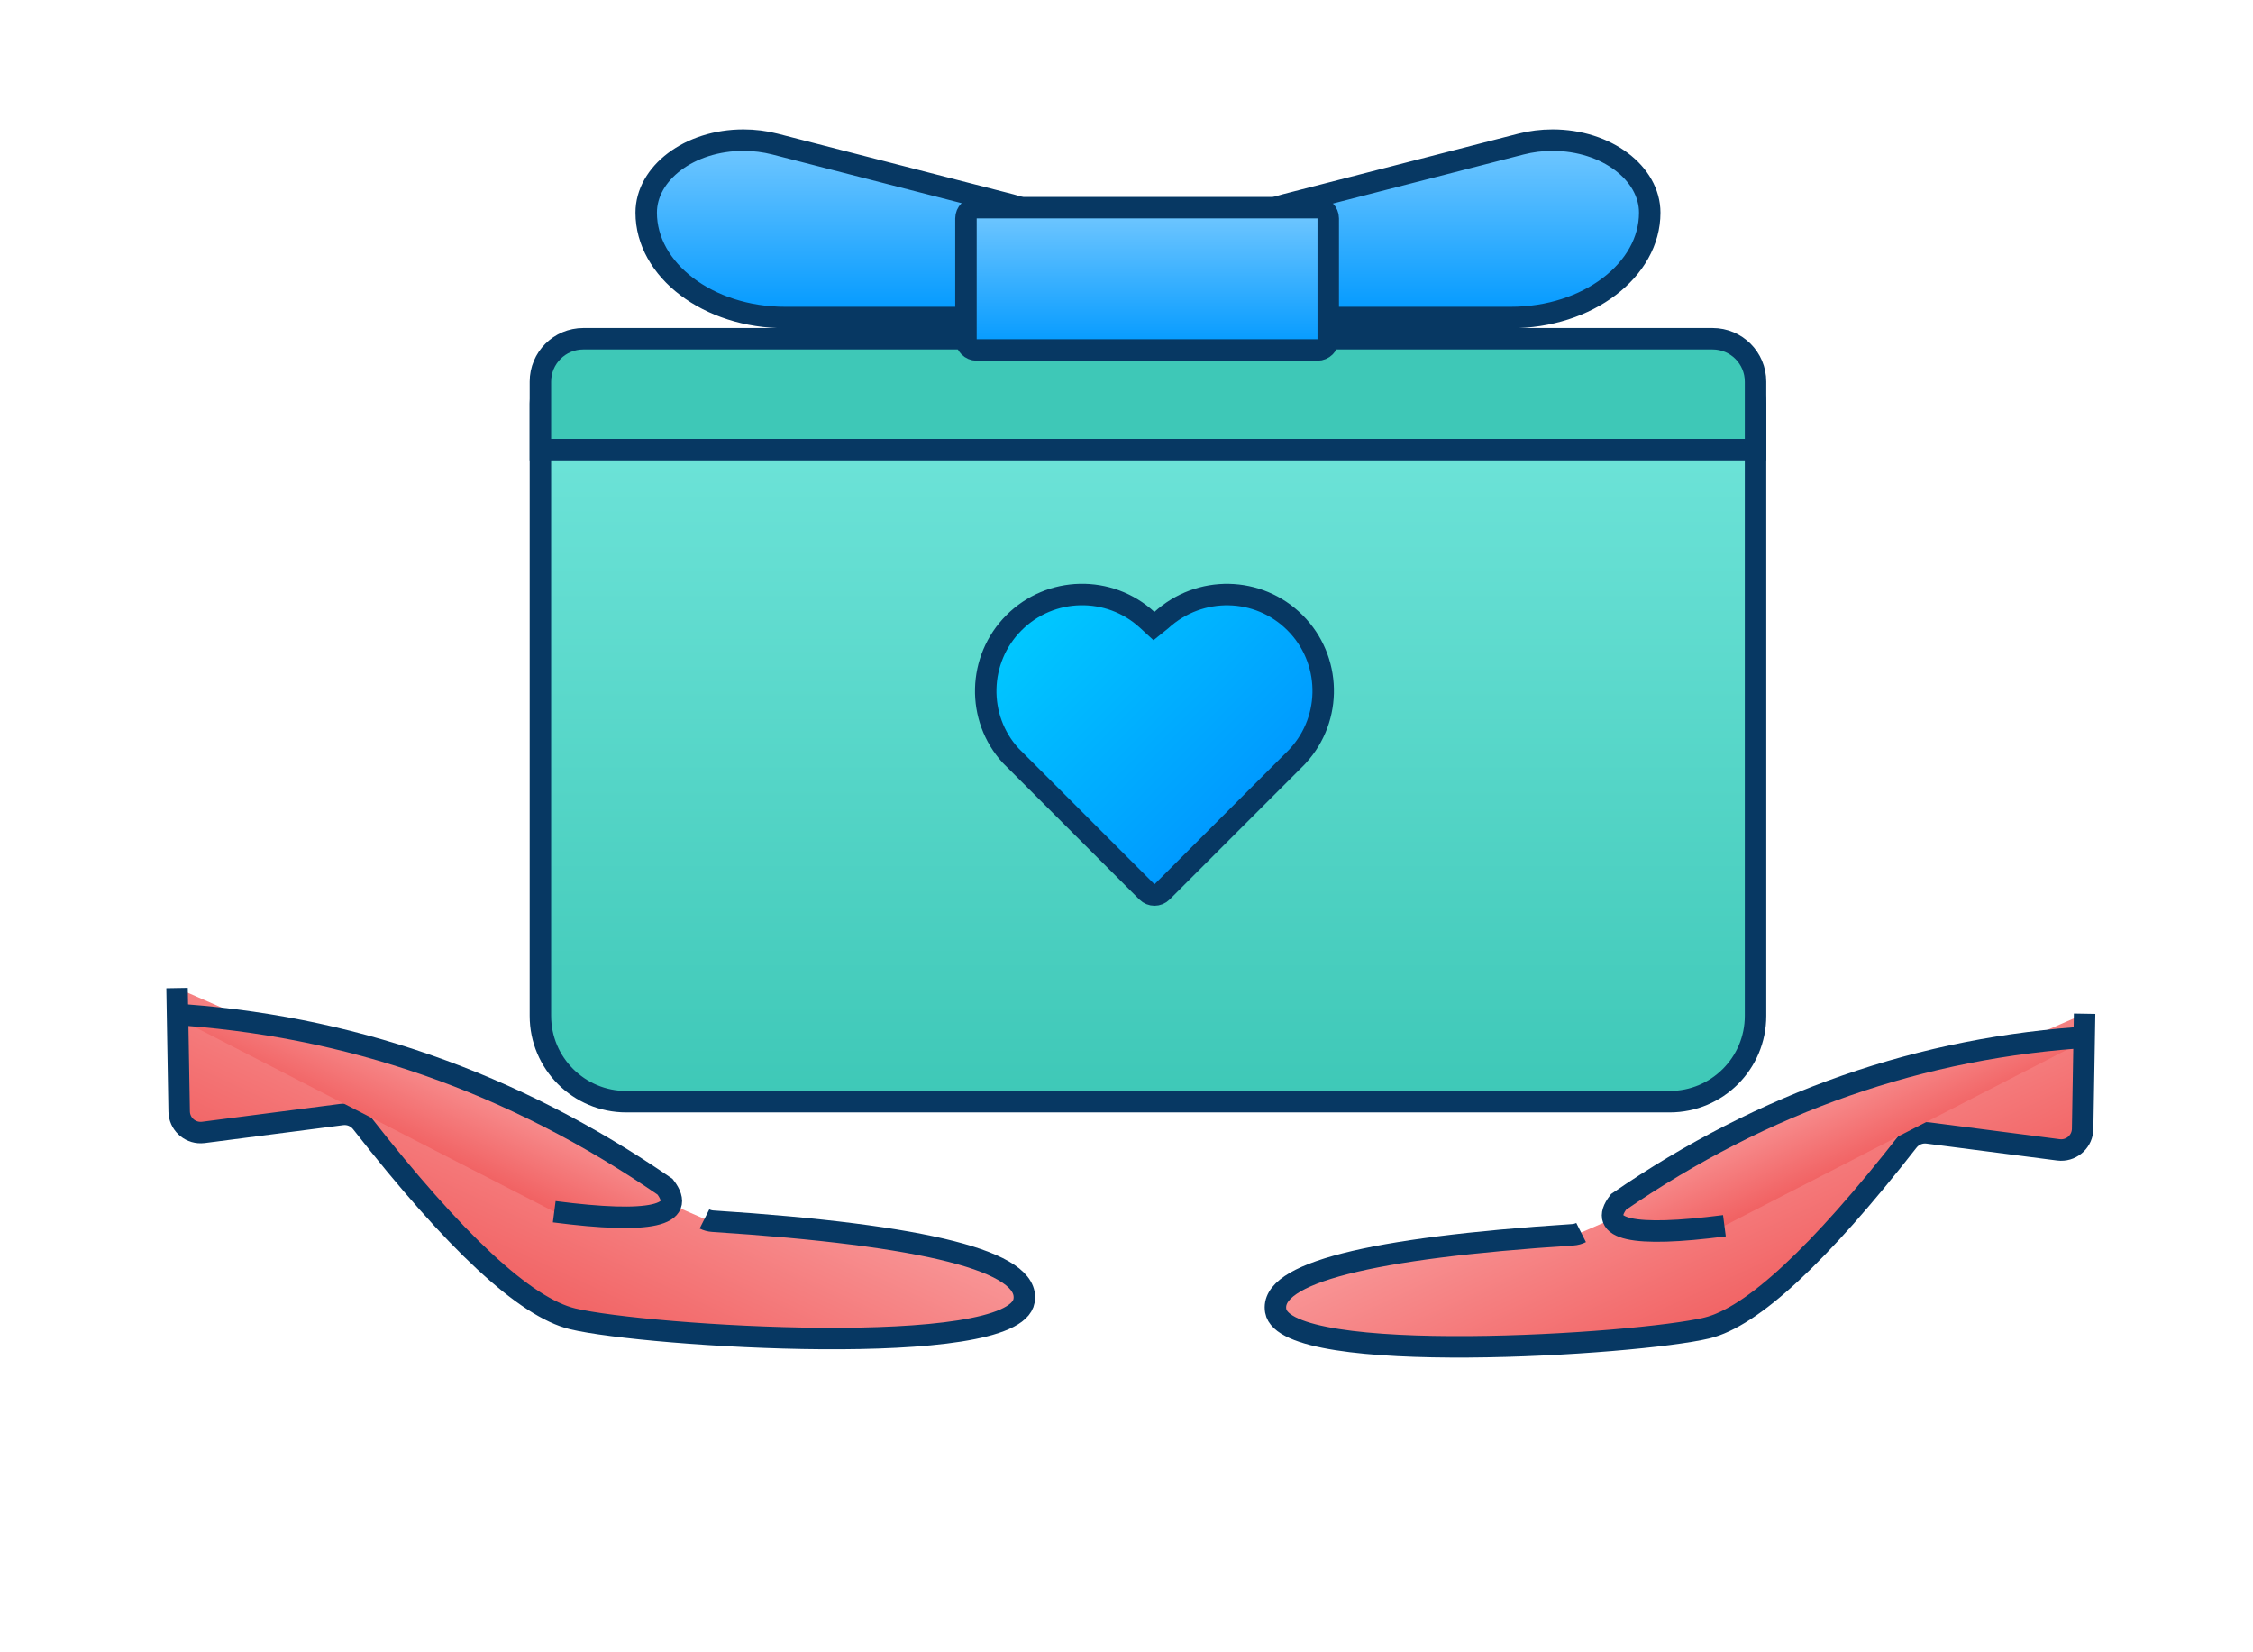 <?xml version="1.0" encoding="UTF-8"?>
<svg width="105px" height="77px" viewBox="0 0 105 77" version="1.1" xmlns="http://www.w3.org/2000/svg" xmlns:xlink="http://www.w3.org/1999/xlink">
    <!-- Generator: Sketch 57.1 (83088) - https://sketch.com -->
    <title>giveaway-big</title>
    <desc>Created with Sketch.</desc>
    <defs>
        <linearGradient x1="50%" y1="0%" x2="50%" y2="100%" id="linearGradient-1">
            <stop stop-color="#72E6DC" offset="0%"></stop>
            <stop stop-color="#3EC8B7" offset="100%"></stop>
        </linearGradient>
        <linearGradient x1="50%" y1="0%" x2="50%" y2="100%" id="linearGradient-2">
            <stop stop-color="#74C8FF" offset="0%"></stop>
            <stop stop-color="#0099FF" offset="100%"></stop>
        </linearGradient>
        <linearGradient x1="50%" y1="0%" x2="50%" y2="100%" id="linearGradient-3">
            <stop stop-color="#74C8FF" offset="0%"></stop>
            <stop stop-color="#0099FF" offset="100%"></stop>
        </linearGradient>
        <linearGradient x1="50%" y1="0%" x2="50%" y2="100%" id="linearGradient-4">
            <stop stop-color="#F99A9B" offset="0%"></stop>
            <stop stop-color="#F16162" offset="100%"></stop>
        </linearGradient>
        <linearGradient x1="50%" y1="0%" x2="50%" y2="100%" id="linearGradient-5">
            <stop stop-color="#F99A9B" offset="0%"></stop>
            <stop stop-color="#F16162" offset="100%"></stop>
        </linearGradient>
        <linearGradient x1="50%" y1="0%" x2="50%" y2="100%" id="linearGradient-6">
            <stop stop-color="#F99A9B" offset="0%"></stop>
            <stop stop-color="#F16162" offset="100%"></stop>
        </linearGradient>
        <linearGradient x1="50%" y1="0%" x2="50%" y2="100%" id="linearGradient-7">
            <stop stop-color="#F99A9B" offset="0%"></stop>
            <stop stop-color="#F16162" offset="100%"></stop>
        </linearGradient>
        <linearGradient x1="50%" y1="0%" x2="50%" y2="100%" id="linearGradient-8">
            <stop stop-color="#00C9FF" offset="0%"></stop>
            <stop stop-color="#0099FF" offset="100%"></stop>
        </linearGradient>
    </defs>
    <g id="giveaway-big" stroke="none" stroke-width="1" fill="none" fill-rule="evenodd">
        <g id="Group-3" transform="translate(4, 6)">
            <path d="" id="Path-5" stroke="#979797" stroke-width="0.5"></path>
            <path d="" id="Path-7" stroke="#979797"></path>
            <path d="" id="Path-8" stroke="#979797"></path>
            <g id="Group-2" transform="translate(21.185, 0)" stroke="#073863">
                <path d="M2,10.809 L54.631,10.809 C55.736,10.809 56.631,11.705 56.631,12.809 L56.631,41.34 C56.631,43.55 54.84,45.34 52.631,45.34 L4,45.34 C1.791,45.34 2.705415e-16,43.55 0,41.34 L0,12.809 C-1.3527075e-16,11.705 0.895,10.809 2,10.809 Z" id="Rectangle" fill="url(#linearGradient-1)"></path>
                <path d="M2,9.786 L54.631,9.786 C55.736,9.786 56.631,10.681 56.631,11.786 L56.631,14.953 L56.631,14.953 L0,14.953 L0,11.786 C-1.3527075e-16,10.681 0.895,9.786 2,9.786 Z" id="Rectangle-Copy-4" fill="#3EC8B7"></path>
                <path d="M34.747,8.797 L45.219,8.797 C48.823,8.797 51.7,6.578 51.7,3.912 C51.7,2.077 49.696,0.531 47.168,0.531 C46.669,0.531 46.174,0.593 45.702,0.714 L34.692,3.545 C32.919,4.001 31.756,5.246 31.756,6.605 C31.756,7.783 33.071,8.797 34.747,8.797 Z" id="Rectangle-15" fill="url(#linearGradient-2)"></path>
                <path d="M21.884,8.797 C23.56,8.797 24.875,7.783 24.875,6.605 C24.875,5.246 23.712,4.001 21.939,3.545 L10.929,0.714 C10.457,0.593 9.962,0.531 9.463,0.531 C6.935,0.531 4.931,2.077 4.931,3.912 C4.931,6.578 7.808,8.797 11.412,8.797 L21.884,8.797 Z" id="Rectangle-15" fill="url(#linearGradient-2)"></path>
                <path d="M20.333,3.678 C20.057,3.678 19.833,3.902 19.833,4.178 L19.833,9.809 C19.833,10.085 20.057,10.309 20.333,10.309 L36.217,10.309 C36.493,10.309 36.717,10.085 36.717,9.809 L36.717,4.178 C36.717,3.902 36.493,3.678 36.217,3.678 L20.333,3.678 Z" id="Rectangle-14" fill="url(#linearGradient-3)"></path>
            </g>
            <g id="Group" transform="translate(22.598, 49.859) rotate(25) translate(-22.598, -49.859) translate(1.098, 44.359)" stroke="#073863">
                <path d="M0.725,4.359 L3.245,9.531 C3.487,10.028 4.086,10.234 4.582,9.992 C4.616,9.976 4.648,9.958 4.68,9.938 L10.176,6.454 C10.474,6.264 10.85,6.247 11.165,6.407 C17.464,9.615 21.726,10.991 23.953,10.537 C27.382,9.837 43.399,3.579 42.659,0.882 C42.169,-0.903 37.264,0.021 27.943,3.655 C27.818,3.704 27.684,3.727 27.549,3.723" id="Path-6" fill="url(#linearGradient-4)"></path>
                <path d="M0.903,5.605 C8.644,2.536 16.76,1.714 25.25,3.139 C26.768,3.928 25.372,5.007 21.061,6.377" id="Path-9" fill="url(#linearGradient-5)"></path>
            </g>
            <g id="Group" transform="translate(75.766, 50.749) scale(-1, 1) rotate(25) translate(-75.766, -50.749) translate(55.266, 45.249)" stroke="#073863">
                <path d="M0.725,4.23 L3.077,9.058 C3.319,9.554 3.918,9.76 4.414,9.519 C4.448,9.502 4.48,9.484 4.512,9.464 L9.697,6.177 C9.995,5.988 10.371,5.97 10.686,6.13 C16.689,9.186 20.752,10.496 22.876,10.063 C26.151,9.395 41.447,3.418 40.741,0.843 C40.273,-0.862 35.591,0.02 26.695,3.487 C26.569,3.536 26.435,3.559 26.301,3.555" id="Path-6" fill="url(#linearGradient-6)"></path>
                <path d="M0.862,5.353 C8.255,2.422 16.006,1.637 24.114,2.998 C25.564,3.751 24.231,4.782 20.114,6.091" id="Path-9" fill="url(#linearGradient-7)"></path>
            </g>
            <g id="Combined-Shape-Copy-4" transform="translate(49.486, 25.876) rotate(-360) translate(-49.486, -25.876) translate(38.486, 14.876)" fill="url(#linearGradient-8)" stroke="#073863">
                <path d="M13.802,18.193 L13.9,18.189 C16.295,18.086 18.193,16.11 18.193,13.704 C18.193,11.298 16.296,9.322 13.867,9.213 L13.435,9.166 L13.417,8.736 C13.314,6.341 11.338,4.444 8.932,4.444 C6.527,4.444 4.55,6.341 4.444,8.715 L4.444,17.693 C4.444,17.969 4.668,18.193 4.944,18.193 L13.802,18.193 Z" id="Combined-Shape-Copy-2" transform="translate(11.318, 11.318) rotate(-45) translate(-11.318, -11.318) "></path>
            </g>
        </g>
    </g>
</svg>